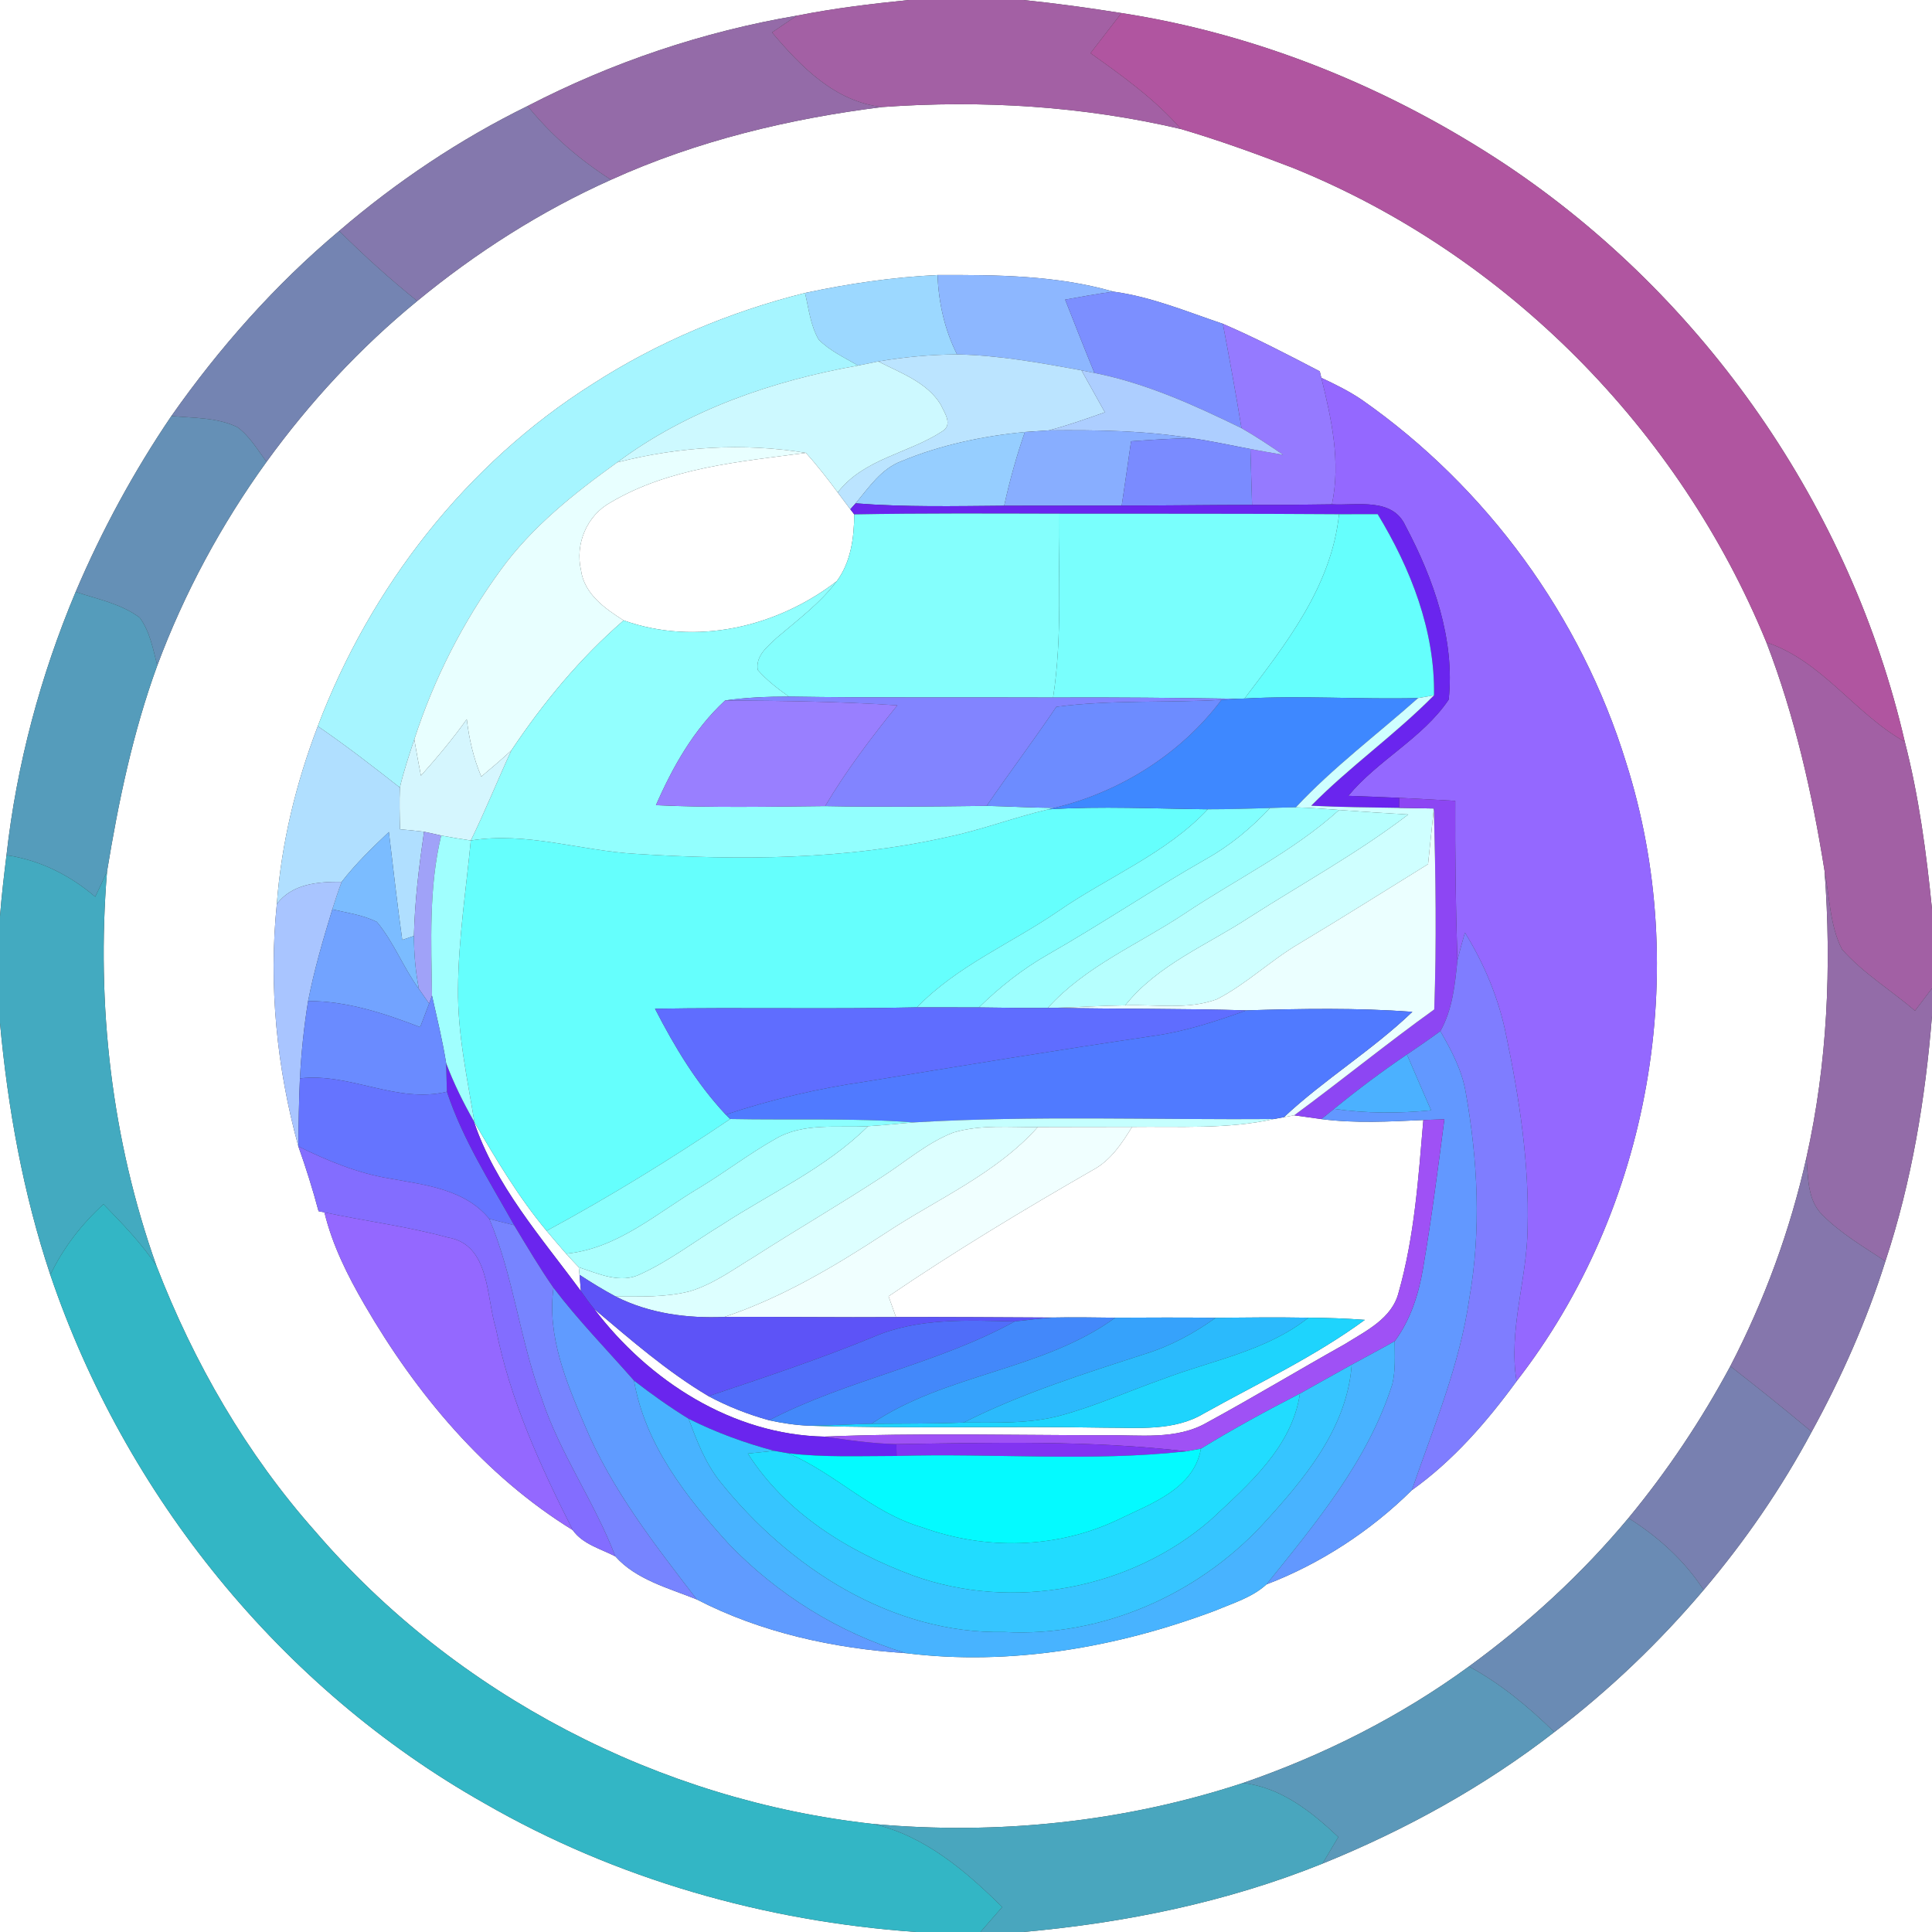 <?xml version="1.0" encoding="UTF-8" ?>
<!DOCTYPE svg PUBLIC "-//W3C//DTD SVG 1.1//EN" "http://www.w3.org/Graphics/SVG/1.1/DTD/svg11.dtd">
<svg width="250pt" height="250pt" viewBox="0 0 250 250" version="1.1" xmlns="http://www.w3.org/2000/svg">
<rect x="0" y="0" width="250" height="250" fill="#333333" stroke="none"/>
<g id="#ffffffff">
<path fill="#ffffff" opacity="1.00" d=" M 0.00 0.00 L 117.62 0.00 C 112.77 0.49 107.93 1.07 103.15 2.02 C 91.01 4.08 79.20 8.06 68.27 13.72 C 59.49 18.03 51.31 23.51 43.89 29.88 C 35.61 36.83 28.39 44.99 22.18 53.83 C 17.32 60.99 13.18 68.63 9.79 76.59 C 5.23 87.45 2.15 98.94 0.84 110.66 C 0.52 113.29 0.20 115.93 0.00 118.58 L 0.00 0.00 Z" />
<path fill="#ffffff" opacity="1.00" d=" M 132.40 0.00 L 250.00 0.00 L 250.00 117.63 C 249.27 110.35 248.31 103.08 246.48 95.98 C 239.50 65.73 220.60 38.48 194.78 21.26 C 179.84 11.37 162.86 4.43 145.12 1.69 C 140.89 1.02 136.65 0.43 132.40 0.00 Z" />
<path fill="#ffffff" opacity="1.00" d=" M 79.06 23.26 C 90.15 18.23 102.11 15.35 114.16 13.85 C 127.10 12.92 140.17 13.73 152.82 16.70 C 157.72 18.14 162.53 19.89 167.29 21.72 C 194.87 32.87 217.32 55.63 228.57 83.12 C 232.24 92.65 234.50 102.65 236.10 112.71 C 237.02 125.11 236.47 137.64 233.75 149.80 C 231.66 159.17 228.32 168.27 223.90 176.79 C 220.16 183.75 215.75 190.35 210.72 196.44 C 204.69 203.68 197.69 210.10 190.08 215.64 C 181.18 222.14 171.24 227.14 160.84 230.72 C 145.48 235.77 129.10 237.49 113.01 236.02 C 85.33 232.98 58.98 219.33 40.81 198.18 C 31.88 188.12 25.08 176.33 20.25 163.81 C 14.44 147.49 12.44 130.00 13.85 112.76 C 15.33 103.73 17.20 94.74 20.35 86.12 C 23.84 76.75 28.63 67.87 34.49 59.76 C 40.08 52.04 46.61 44.99 53.99 38.95 C 61.62 32.67 70.03 27.30 79.06 23.26 M 104.17 37.91 C 94.46 40.34 85.10 44.26 76.68 49.69 C 60.34 60.00 47.93 75.96 41.12 93.97 C 38.30 101.35 36.41 109.09 35.82 116.98 C 34.75 127.48 35.80 138.19 38.61 148.35 C 39.59 151.11 40.47 153.90 41.22 156.73 L 41.98 156.88 C 43.01 161.13 44.98 165.06 47.17 168.83 C 53.83 180.32 62.71 190.97 74.11 197.99 C 75.39 199.82 77.73 200.41 79.63 201.40 C 82.30 204.41 86.53 205.50 90.17 206.97 C 98.47 211.26 107.93 213.32 117.23 213.92 C 130.75 215.60 144.64 213.17 157.34 208.38 C 159.58 207.43 162.05 206.70 163.88 205.02 C 170.87 202.35 177.40 198.07 182.69 192.83 C 188.03 189.02 192.39 184.00 196.24 178.73 C 213.58 156.44 218.97 125.51 210.40 98.62 C 204.60 79.79 192.37 63.03 176.23 51.74 C 174.58 50.62 172.78 49.73 170.98 48.89 L 170.78 48.05 C 166.65 45.90 162.52 43.74 158.24 41.90 C 153.58 40.33 148.98 38.40 144.09 37.74 C 136.70 35.61 128.94 35.56 121.32 35.59 C 115.54 35.86 109.82 36.70 104.17 37.91 Z" />
<path fill="#ffffff" opacity="1.00" d=" M 79.00 65.02 C 86.61 60.51 95.69 59.75 104.28 58.60 C 105.75 60.22 107.09 61.96 108.40 63.72 C 108.81 64.27 109.63 65.35 110.03 65.90 L 110.54 66.56 C 110.52 69.56 110.11 72.74 108.27 75.21 C 100.52 81.17 90.08 83.62 80.70 80.28 C 78.28 78.75 75.59 76.85 75.18 73.77 C 74.40 70.39 75.93 66.71 79.00 65.02 Z" />
<path fill="#ffffff" opacity="1.00" d=" M 243.97 163.20 C 247.37 152.92 249.14 142.19 250.00 131.43 L 250.00 250.00 L 132.38 250.00 C 145.62 248.82 158.77 246.13 171.13 241.15 C 181.81 236.82 192.01 231.21 201.13 224.13 C 208.22 218.73 214.69 212.54 220.45 205.74 C 225.80 199.43 230.52 192.57 234.43 185.27 C 238.29 178.23 241.56 170.86 243.97 163.20 Z" />
<path fill="#ffffff" opacity="1.00" d=" M 0.00 132.38 C 1.02 143.43 2.99 154.42 6.51 164.96 C 16.19 193.53 36.34 218.48 62.66 233.33 C 79.68 243.15 99.02 248.64 118.58 250.00 L 0.00 250.00 L 0.00 132.38 Z" />
<path fill="#ffffff" opacity="1.00" d=" M 166.14 144.56 C 166.47 144.50 167.14 144.38 167.47 144.32 C 168.64 144.48 169.81 144.65 170.98 144.81 C 175.36 145.38 179.78 145.13 184.18 144.93 C 183.54 152.41 183.04 159.99 180.98 167.24 C 180.13 170.64 176.71 172.24 173.99 173.95 C 168.04 177.28 162.19 180.81 156.20 184.07 C 152.19 186.39 147.41 185.64 142.99 185.72 C 130.89 185.72 118.78 185.39 106.68 185.90 C 94.75 185.66 83.95 178.68 76.89 169.38 C 81.62 173.37 86.33 177.49 91.68 180.66 C 94.16 181.99 96.80 183.03 99.52 183.78 C 101.25 184.16 103.00 184.42 104.77 184.49 C 117.51 184.89 130.25 184.51 142.99 184.74 C 147.29 184.73 151.92 185.22 155.78 182.90 C 162.79 178.99 170.12 175.55 176.61 170.79 C 174.18 170.61 171.75 170.52 169.31 170.51 C 165.31 170.44 161.31 170.48 157.31 170.52 C 152.97 170.47 148.64 170.49 144.31 170.51 C 141.60 170.48 138.90 170.43 136.20 170.49 C 129.44 170.46 122.69 170.40 115.94 170.43 C 115.70 169.76 115.22 168.41 114.98 167.74 C 123.54 161.91 132.42 156.57 141.39 151.41 C 143.70 150.19 145.16 147.98 146.49 145.82 C 152.62 145.74 158.82 146.15 164.85 144.80 C 165.18 144.74 165.82 144.62 166.14 144.56 Z" />
<path fill="#ffffff" opacity="1.00" d=" M 61.29 145.03 L 61.39 145.21 C 64.22 150.07 67.12 154.94 70.73 159.27 C 71.56 160.27 72.41 161.25 73.26 162.23 C 73.79 162.82 74.33 163.40 74.89 163.98 L 74.99 164.96 C 75.03 165.49 75.13 166.54 75.17 167.07 C 70.04 160.10 64.05 153.36 61.29 145.03 Z" />
</g>
<g id="#a360a4ff">
<path fill="#a360a4" opacity="1.00" d=" M 117.62 0.00 L 132.40 0.00 C 136.65 0.43 140.89 1.02 145.12 1.69 C 143.78 3.42 142.44 5.15 141.11 6.88 C 145.26 9.84 149.45 12.83 152.82 16.70 C 140.17 13.73 127.10 12.92 114.16 13.85 C 108.04 13.16 103.66 8.65 99.90 4.20 C 100.98 3.46 102.05 2.72 103.15 2.02 C 107.93 1.07 112.77 0.49 117.62 0.00 Z" />
</g>
<g id="#946ba8ff">
<path fill="#946ba8" opacity="1.00" d=" M 68.27 13.72 C 79.20 8.06 91.01 4.08 103.15 2.02 C 102.05 2.72 100.98 3.46 99.90 4.20 C 103.66 8.65 108.04 13.16 114.16 13.85 C 102.11 15.35 90.15 18.23 79.06 23.26 C 74.99 20.66 71.31 17.48 68.27 13.72 Z" />
</g>
<g id="#b055a0ff">
<path fill="#b055a0" opacity="1.00" d=" M 145.12 1.69 C 162.86 4.43 179.84 11.37 194.78 21.26 C 220.60 38.48 239.50 65.73 246.48 95.98 C 240.00 92.35 235.81 85.54 228.57 83.12 C 217.32 55.63 194.87 32.87 167.29 21.72 C 162.53 19.89 157.72 18.14 152.82 16.70 C 149.45 12.83 145.26 9.84 141.11 6.88 C 142.44 5.15 143.78 3.42 145.12 1.69 Z" />
</g>
<g id="#8478adff">
<path fill="#8478ad" opacity="1.00" d=" M 43.89 29.88 C 51.31 23.51 59.49 18.03 68.27 13.72 C 71.31 17.48 74.99 20.66 79.06 23.26 C 70.03 27.30 61.62 32.67 53.99 38.95 C 50.46 36.11 47.10 33.08 43.89 29.88 Z" />
</g>
<g id="#7484b2ff">
<path fill="#7484b2" opacity="1.00" d=" M 22.18 53.83 C 28.39 44.99 35.61 36.83 43.89 29.88 C 47.10 33.08 50.46 36.11 53.99 38.95 C 46.61 44.99 40.08 52.04 34.49 59.76 C 33.32 58.20 32.31 56.43 30.71 55.27 C 28.07 53.99 25.04 54.11 22.18 53.83 Z" />
</g>
<g id="#9cd8ffff">
<path fill="#9cd8ff" opacity="1.00" d=" M 104.17 37.91 C 109.82 36.70 115.54 35.86 121.32 35.59 C 121.45 39.15 122.23 42.66 123.84 45.86 C 120.42 45.88 117.01 46.20 113.64 46.77 C 112.99 46.90 111.69 47.17 111.04 47.30 C 109.28 46.28 107.39 45.40 105.94 43.95 C 104.87 42.11 104.65 39.94 104.17 37.91 Z" />
</g>
<g id="#8db7ffff">
<path fill="#8db7ff" opacity="1.00" d=" M 121.32 35.59 C 128.94 35.56 136.70 35.61 144.09 37.74 C 141.99 38.01 139.91 38.40 137.83 38.77 C 139.08 41.94 140.32 45.11 141.62 48.26 C 141.20 48.18 140.36 48.01 139.94 47.92 C 134.62 46.95 129.26 45.97 123.84 45.86 C 122.23 42.66 121.45 39.15 121.32 35.59 Z" />
</g>
<g id="#a6f5ffff">
<path fill="#a6f5ff" opacity="1.00" d=" M 76.68 49.69 C 85.10 44.26 94.46 40.34 104.17 37.91 C 104.65 39.94 104.87 42.11 105.94 43.95 C 107.39 45.40 109.28 46.28 111.04 47.30 C 99.94 49.27 88.98 53.04 79.87 59.83 C 74.30 63.83 68.82 68.18 64.77 73.78 C 59.92 80.43 56.14 87.86 53.61 95.68 C 52.92 97.74 52.24 99.80 51.74 101.91 C 48.27 99.18 44.77 96.47 41.12 93.97 C 47.93 75.96 60.34 60.00 76.68 49.69 Z" />
</g>
<g id="#7c8fffff">
<path fill="#7c8fff" opacity="1.00" d=" M 137.83 38.77 C 139.91 38.40 141.99 38.01 144.09 37.74 C 148.98 38.40 153.58 40.33 158.24 41.90 C 159.09 46.39 159.92 50.89 160.65 55.40 C 154.56 52.43 148.31 49.59 141.62 48.26 C 140.32 45.11 139.08 41.94 137.83 38.77 Z" />
</g>
<g id="#957affff">
<path fill="#957aff" opacity="1.00" d=" M 158.24 41.90 C 162.52 43.74 166.65 45.90 170.78 48.05 L 170.98 48.89 C 172.30 54.23 173.51 59.76 172.35 65.26 C 168.90 65.32 165.46 65.34 162.02 65.33 C 161.94 62.92 161.87 60.51 161.80 58.10 C 163.21 58.37 164.63 58.61 166.04 58.85 C 164.28 57.65 162.51 56.46 160.65 55.40 C 159.92 50.89 159.09 46.39 158.24 41.90 Z" />
</g>
<g id="#bbe4ffff">
<path fill="#bbe4ff" opacity="1.00" d=" M 113.64 46.77 C 117.01 46.20 120.42 45.88 123.84 45.86 C 129.26 45.97 134.62 46.95 139.94 47.92 C 140.95 49.73 141.96 51.54 142.97 53.35 C 140.58 54.19 138.18 55.05 135.72 55.69 C 134.95 55.74 133.40 55.85 132.62 55.90 C 127.17 56.43 121.73 57.57 116.66 59.67 C 114.03 60.66 112.44 63.06 110.72 65.13 C 110.55 65.32 110.21 65.71 110.03 65.90 C 109.63 65.35 108.81 64.27 108.40 63.72 C 111.78 59.34 117.52 58.69 121.88 55.84 C 123.37 54.98 122.22 53.43 121.71 52.32 C 119.92 49.44 116.52 48.25 113.64 46.77 Z" />
</g>
<g id="#cdf9ffff">
<path fill="#cdf9ff" opacity="1.00" d=" M 111.04 47.30 C 111.69 47.17 112.99 46.90 113.64 46.77 C 116.52 48.25 119.92 49.44 121.71 52.32 C 122.22 53.43 123.37 54.98 121.88 55.84 C 117.52 58.69 111.78 59.34 108.40 63.72 C 107.09 61.96 105.75 60.22 104.28 58.60 C 96.18 57.27 87.80 57.80 79.87 59.83 C 88.98 53.04 99.94 49.27 111.04 47.30 Z" />
</g>
<g id="#adceffff">
<path fill="#adceff" opacity="1.00" d=" M 139.94 47.92 C 140.36 48.01 141.20 48.18 141.62 48.26 C 148.31 49.59 154.56 52.43 160.65 55.40 C 162.51 56.46 164.28 57.65 166.04 58.85 C 164.63 58.61 163.21 58.37 161.80 58.10 C 159.28 57.63 156.78 57.07 154.24 56.71 C 148.13 55.70 141.91 55.63 135.72 55.69 C 138.18 55.05 140.58 54.19 142.97 53.35 C 141.96 51.54 140.95 49.73 139.94 47.92 Z" />
</g>
<g id="#9468ffff">
<path fill="#9468ff" opacity="1.00" d=" M 170.98 48.89 C 172.78 49.73 174.58 50.62 176.23 51.74 C 192.37 63.03 204.60 79.79 210.40 98.62 C 218.97 125.51 213.58 156.44 196.24 178.73 C 195.16 172.07 197.60 165.56 197.67 158.93 C 197.89 150.54 196.62 142.17 194.90 133.98 C 193.96 129.26 192.09 124.77 189.56 120.68 C 189.21 121.86 188.89 123.05 188.59 124.25 C 188.36 117.38 188.28 110.51 188.31 103.63 C 185.90 103.50 183.49 103.35 181.08 103.24 C 178.88 103.14 176.67 103.07 174.47 102.98 C 178.32 98.33 184.09 95.53 187.46 90.53 C 188.29 82.74 185.49 74.86 181.87 68.05 C 180.19 64.33 175.61 65.44 172.35 65.26 C 173.51 59.76 172.30 54.23 170.98 48.89 Z" />
<path fill="#9468ff" opacity="1.00" d=" M 41.98 156.88 C 47.29 158.02 52.71 158.69 57.96 160.13 C 63.42 161.06 62.89 167.79 64.17 171.92 C 65.98 181.10 69.91 189.68 74.11 197.99 C 62.71 190.97 53.83 180.32 47.17 168.83 C 44.98 165.06 43.01 161.13 41.98 156.88 Z" />
</g>
<g id="#6590b6ff">
<path fill="#6590b6" opacity="1.00" d=" M 22.18 53.83 C 25.04 54.11 28.07 53.99 30.71 55.27 C 32.31 56.43 33.32 58.20 34.49 59.76 C 28.63 67.87 23.84 76.75 20.35 86.12 C 19.81 84.00 19.40 81.72 18.08 79.92 C 15.66 78.11 12.60 77.53 9.79 76.59 C 13.18 68.63 17.32 60.99 22.18 53.83 Z" />
</g>
<g id="#96ceffff">
<path fill="#96ceff" opacity="1.00" d=" M 116.66 59.67 C 121.73 57.57 127.17 56.43 132.62 55.90 C 131.53 59.02 130.65 62.21 129.94 65.44 C 123.54 65.49 117.12 65.64 110.72 65.13 C 112.44 63.06 114.03 60.66 116.66 59.67 Z" />
</g>
<g id="#88aeffff">
<path fill="#88aeff" opacity="1.00" d=" M 132.62 55.90 C 133.40 55.85 134.95 55.74 135.72 55.69 C 141.91 55.63 148.13 55.70 154.24 56.71 C 151.61 56.73 148.98 56.92 146.36 57.10 C 145.97 59.87 145.56 62.65 145.15 65.42 C 140.08 65.42 135.01 65.44 129.94 65.44 C 130.65 62.21 131.53 59.02 132.62 55.90 Z" />
</g>
<g id="#7a8bffff">
<path fill="#7a8bff" opacity="1.00" d=" M 146.36 57.10 C 148.98 56.92 151.61 56.73 154.24 56.71 C 156.78 57.07 159.28 57.63 161.80 58.10 C 161.87 60.51 161.94 62.92 162.02 65.33 C 156.39 65.34 150.77 65.42 145.15 65.42 C 145.56 62.65 145.97 59.87 146.36 57.10 Z" />
</g>
<g id="#e8ffffff">
<path fill="#e8ffff" opacity="1.00" d=" M 79.87 59.83 C 87.80 57.80 96.18 57.27 104.28 58.60 C 95.69 59.75 86.61 60.51 79.00 65.02 C 75.93 66.71 74.40 70.39 75.18 73.77 C 75.59 76.85 78.28 78.75 80.70 80.28 C 75.07 85.15 70.30 90.92 66.17 97.10 C 64.91 98.28 63.59 99.38 62.28 100.49 C 61.27 98.13 60.70 95.61 60.40 93.07 C 58.58 95.62 56.56 98.03 54.47 100.37 C 54.16 98.81 53.88 97.25 53.61 95.68 C 56.14 87.86 59.92 80.43 64.77 73.78 C 68.82 68.18 74.30 63.83 79.87 59.83 Z" />
</g>
<g id="#6a25eeff">
<path fill="#6a25ee" opacity="1.00" d=" M 110.03 65.90 C 110.21 65.71 110.55 65.32 110.72 65.13 C 117.12 65.64 123.54 65.49 129.94 65.44 C 135.01 65.44 140.08 65.42 145.15 65.42 C 150.77 65.42 156.39 65.34 162.02 65.33 C 165.46 65.34 168.90 65.32 172.35 65.26 C 175.61 65.44 180.19 64.33 181.87 68.05 C 185.49 74.86 188.29 82.74 187.46 90.53 C 184.09 95.53 178.32 98.33 174.47 102.98 C 176.67 103.07 178.88 103.14 181.08 103.24 L 181.05 104.54 C 177.26 104.48 173.46 104.45 169.67 104.26 C 174.67 99.18 180.55 95.06 185.56 89.97 C 185.70 81.60 182.55 73.59 178.27 66.53 C 176.60 66.54 174.94 66.54 173.27 66.54 C 161.18 66.45 149.09 66.49 137.00 66.47 C 128.18 66.45 119.36 66.40 110.54 66.56 L 110.03 65.90 Z" />
<path fill="#6a25ee" opacity="1.00" d=" M 57.83 141.27 C 57.79 140.04 57.76 138.80 57.73 137.57 C 58.70 140.15 59.93 142.63 61.29 145.03 C 64.05 153.36 70.04 160.10 75.17 167.07 C 75.72 167.85 76.28 168.64 76.89 169.38 C 83.95 178.68 94.75 185.66 106.68 185.90 C 109.77 186.35 112.86 186.80 115.99 186.87 L 116.02 188.40 C 111.33 188.40 106.63 188.61 101.97 188.05 C 101.53 187.97 100.64 187.82 100.20 187.74 C 96.38 186.73 92.65 185.36 89.11 183.59 C 86.66 182.08 84.31 180.41 82.04 178.65 C 78.55 174.66 74.83 170.87 71.62 166.64 C 69.80 164.02 68.18 161.27 66.53 158.54 C 63.39 152.92 59.86 147.42 57.83 141.27 Z" />
</g>
<g id="#84fffdff">
<path fill="#84fffd" opacity="1.00" d=" M 110.54 66.56 C 119.36 66.40 128.18 66.45 137.00 66.47 C 136.95 74.41 137.48 82.38 136.27 90.26 C 124.87 90.21 113.47 90.32 102.08 90.14 C 100.64 89.11 99.21 88.03 98.05 86.69 C 97.74 84.86 99.34 83.64 100.51 82.53 C 103.21 80.22 106.11 78.08 108.27 75.21 C 110.11 72.74 110.52 69.56 110.54 66.56 Z" />
</g>
<g id="#79fffdff">
<path fill="#79fffd" opacity="1.00" d=" M 137.00 66.47 C 149.09 66.49 161.18 66.45 173.27 66.54 C 172.31 75.81 166.47 83.24 161.04 90.39 L 160.18 90.42 C 152.21 90.30 144.24 90.22 136.27 90.26 C 137.48 82.38 136.95 74.41 137.00 66.47 Z" />
</g>
<g id="#65fffdff">
<path fill="#65fffd" opacity="1.00" d=" M 173.27 66.54 C 174.94 66.54 176.60 66.54 178.27 66.53 C 182.55 73.59 185.70 81.60 185.56 89.97 C 185.04 90.06 184.02 90.24 183.50 90.33 C 176.02 90.52 168.53 89.98 161.04 90.39 C 166.47 83.24 172.31 75.81 173.27 66.54 Z" />
<path fill="#65fffd" opacity="1.00" d=" M 122.55 108.32 C 126.99 107.40 131.24 105.77 135.65 104.73 C 142.53 104.29 149.42 104.65 156.30 104.72 C 150.86 110.49 143.36 113.46 136.93 117.91 C 130.86 122.08 123.85 124.97 118.66 130.35 C 107.36 130.61 96.06 130.33 84.76 130.53 C 87.27 135.42 90.13 140.19 93.91 144.23 L 94.49 144.80 C 86.80 149.99 78.89 154.86 70.73 159.27 C 67.12 154.94 64.22 150.07 61.39 145.21 C 60.46 139.49 59.20 133.77 59.27 127.95 C 59.31 121.52 60.31 115.15 60.92 108.76 C 68.12 107.59 75.14 110.09 82.29 110.49 C 95.72 111.34 109.36 111.28 122.55 108.32 Z" />
</g>
<g id="#92fffeff">
<path fill="#92fffe" opacity="1.00" d=" M 80.70 80.28 C 90.08 83.62 100.52 81.17 108.27 75.21 C 106.11 78.08 103.21 80.22 100.51 82.53 C 99.34 83.64 97.74 84.86 98.05 86.69 C 99.21 88.03 100.64 89.11 102.08 90.14 C 99.32 90.14 96.56 90.25 93.83 90.64 C 89.79 94.37 87.06 99.20 84.88 104.19 C 92.17 104.54 99.48 104.38 106.77 104.31 C 113.74 104.45 120.70 104.36 127.67 104.28 C 130.60 104.34 133.53 104.53 136.47 104.53 L 135.65 104.73 C 131.24 105.77 126.99 107.40 122.55 108.32 C 109.36 111.28 95.72 111.34 82.29 110.49 C 75.14 110.09 68.12 107.59 60.92 108.76 C 62.80 104.93 64.38 100.97 66.17 97.10 C 70.30 90.92 75.07 85.15 80.70 80.28 Z" />
</g>
<g id="#559cbbff">
<path fill="#559cbb" opacity="1.00" d=" M 0.84 110.66 C 2.15 98.94 5.23 87.45 9.79 76.59 C 12.60 77.53 15.66 78.11 18.08 79.92 C 19.40 81.72 19.81 84.00 20.35 86.12 C 17.20 94.74 15.33 103.73 13.85 112.76 C 13.37 113.86 12.84 114.95 12.32 116.04 C 9.04 113.24 5.13 111.28 0.84 110.66 Z" />
</g>
<g id="#a260a4ff">
<path fill="#a260a4" opacity="1.00" d=" M 228.57 83.12 C 235.81 85.54 240.00 92.35 246.48 95.98 C 248.31 103.08 249.27 110.35 250.00 117.63 L 250.00 127.89 C 249.26 128.86 248.53 129.82 247.80 130.79 C 244.68 128.12 241.09 125.94 238.35 122.84 C 236.76 119.73 236.77 116.08 236.10 112.71 C 234.50 102.65 232.24 92.65 228.57 83.12 Z" />
</g>
<g id="#8284ffff">
<path fill="#8284ff" opacity="1.00" d=" M 93.83 90.64 C 96.56 90.25 99.32 90.14 102.08 90.14 C 113.47 90.32 124.87 90.21 136.27 90.26 C 144.24 90.22 152.21 90.30 160.18 90.42 C 159.65 90.46 158.59 90.53 158.06 90.56 C 150.94 90.97 143.78 90.53 136.69 91.46 C 133.76 95.80 130.62 99.97 127.67 104.28 C 120.70 104.36 113.74 104.45 106.77 104.31 C 109.51 99.70 112.75 95.43 116.11 91.27 C 108.70 90.77 101.26 90.69 93.83 90.64 Z" />
</g>
<g id="#3e88ffff">
<path fill="#3e88ff" opacity="1.00" d=" M 160.18 90.42 L 161.04 90.39 C 168.53 89.98 176.02 90.52 183.50 90.33 C 178.22 95.03 172.52 99.29 167.68 104.47 C 166.57 104.47 165.45 104.52 164.34 104.56 C 161.66 104.64 158.98 104.72 156.30 104.72 C 149.42 104.65 142.53 104.29 135.65 104.73 L 136.47 104.53 C 144.92 102.50 152.83 97.55 158.06 90.56 C 158.59 90.53 159.65 90.46 160.18 90.42 Z" />
</g>
<g id="#cfffffff">
<path fill="#cfffff" opacity="1.00" d=" M 183.50 90.33 C 184.02 90.24 185.04 90.06 185.56 89.97 C 180.55 95.06 174.67 99.18 169.67 104.26 C 173.46 104.45 177.26 104.48 181.05 104.54 C 182.55 104.56 184.04 104.59 185.54 104.62 C 185.29 107.02 185.04 109.42 184.79 111.82 C 179.24 115.25 173.73 118.74 168.13 122.09 C 164.43 124.26 161.31 127.32 157.49 129.29 C 153.71 130.71 149.55 129.94 145.60 130.09 C 149.80 124.82 156.20 122.30 161.69 118.69 C 168.55 114.30 175.73 110.36 182.22 105.40 C 179.24 105.23 176.26 105.03 173.28 104.81 C 171.41 104.67 169.55 104.52 167.68 104.47 C 172.52 99.29 178.22 95.03 183.50 90.33 Z" />
</g>
<g id="#997fffff">
<path fill="#997fff" opacity="1.00" d=" M 84.88 104.19 C 87.06 99.20 89.79 94.37 93.83 90.64 C 101.26 90.69 108.70 90.77 116.11 91.27 C 112.75 95.43 109.51 99.70 106.77 104.31 C 99.48 104.38 92.17 104.54 84.88 104.19 Z" />
</g>
<g id="#6d8cffff">
<path fill="#6d8cff" opacity="1.00" d=" M 136.69 91.46 C 143.78 90.53 150.94 90.97 158.06 90.56 C 152.83 97.55 144.92 102.50 136.47 104.53 C 133.53 104.53 130.60 104.34 127.67 104.28 C 130.62 99.97 133.76 95.80 136.69 91.46 Z" />
</g>
<g id="#d5f6feff">
<path fill="#d5f6fe" opacity="1.00" d=" M 54.47 100.37 C 56.56 98.03 58.58 95.62 60.40 93.07 C 60.70 95.61 61.27 98.13 62.28 100.49 C 63.59 99.38 64.91 98.28 66.17 97.10 C 64.38 100.97 62.80 104.93 60.92 108.76 C 59.64 108.57 58.36 108.36 57.09 108.12 C 56.35 107.94 55.61 107.78 54.87 107.63 C 53.83 107.50 52.80 107.40 51.76 107.31 C 51.71 105.51 51.67 103.71 51.74 101.91 C 52.24 99.80 52.92 97.74 53.61 95.68 C 53.88 97.25 54.16 98.81 54.47 100.37 Z" />
</g>
<g id="#b0dfffff">
<path fill="#b0dfff" opacity="1.00" d=" M 41.12 93.97 C 44.77 96.47 48.27 99.18 51.74 101.91 C 51.67 103.71 51.71 105.51 51.76 107.31 C 52.80 107.40 53.83 107.50 54.87 107.63 C 54.22 112.10 53.67 116.59 53.56 121.11 C 53.18 121.23 52.43 121.49 52.05 121.62 C 51.40 116.97 50.88 112.31 50.32 107.66 C 48.16 109.69 46.03 111.76 44.21 114.11 C 41.17 114.09 37.82 114.33 35.82 116.98 C 36.41 109.09 38.30 101.35 41.12 93.97 Z" />
</g>
<g id="#8d46f3ff">
<path fill="#8d46f3" opacity="1.00" d=" M 181.08 103.24 C 183.49 103.35 185.90 103.50 188.31 103.63 C 188.28 110.51 188.36 117.38 188.59 124.25 C 188.28 127.38 187.96 130.63 186.38 133.43 C 184.96 134.47 183.51 135.46 182.06 136.45 C 178.81 138.65 175.67 141.01 172.63 143.49 C 172.08 143.93 171.53 144.37 170.98 144.81 C 169.81 144.65 168.64 144.48 167.47 144.32 C 173.57 139.83 179.44 135.04 185.59 130.62 C 185.90 121.95 185.77 113.28 185.54 104.62 C 184.04 104.59 182.55 104.56 181.05 104.54 L 181.08 103.24 Z" />
</g>
<g id="#9dfffeff">
<path fill="#9dfffe" opacity="1.00" d=" M 164.34 104.56 C 165.45 104.52 166.57 104.47 167.68 104.47 C 169.55 104.52 171.41 104.67 173.28 104.81 C 167.27 110.24 159.92 113.78 153.23 118.26 C 147.28 122.21 140.46 125.02 135.59 130.42 C 132.62 130.45 129.64 130.40 126.67 130.36 C 129.35 127.74 132.30 125.40 135.56 123.54 C 142.51 119.57 149.15 115.10 156.10 111.14 C 159.19 109.41 161.92 107.13 164.34 104.56 Z" />
</g>
<g id="#82fffeff">
<path fill="#82fffe" opacity="1.00" d=" M 156.30 104.72 C 158.98 104.72 161.66 104.64 164.34 104.56 C 161.92 107.13 159.19 109.41 156.10 111.14 C 149.15 115.10 142.51 119.57 135.56 123.54 C 132.30 125.40 129.35 127.74 126.67 130.36 C 124.00 130.35 121.33 130.35 118.66 130.35 C 123.85 124.97 130.86 122.08 136.93 117.91 C 143.36 113.46 150.86 110.49 156.30 104.72 Z" />
</g>
<g id="#b6fffeff">
<path fill="#b6fffe" opacity="1.00" d=" M 173.28 104.81 C 176.26 105.03 179.24 105.23 182.22 105.40 C 175.73 110.36 168.55 114.30 161.69 118.69 C 156.20 122.30 149.80 124.82 145.60 130.09 C 142.59 130.13 139.58 130.33 136.57 130.41 L 135.59 130.42 C 140.46 125.02 147.28 122.21 153.23 118.26 C 159.92 113.78 167.27 110.24 173.28 104.81 Z" />
</g>
<g id="#ebffffff">
<path fill="#ebffff" opacity="1.00" d=" M 185.54 104.62 C 185.77 113.28 185.90 121.95 185.59 130.62 C 179.44 135.04 173.57 139.83 167.47 144.32 C 167.14 144.38 166.47 144.50 166.14 144.56 C 171.39 139.65 177.58 135.90 182.76 130.93 C 175.62 130.40 168.45 130.52 161.29 130.74 C 153.05 130.49 144.81 130.58 136.57 130.41 C 139.58 130.33 142.59 130.13 145.60 130.09 C 149.55 129.94 153.71 130.71 157.49 129.29 C 161.31 127.32 164.43 124.26 168.13 122.09 C 173.73 118.74 179.24 115.25 184.79 111.82 C 185.04 109.42 185.29 107.02 185.54 104.62 Z" />
</g>
<g id="#a0a2f8ff">
<path fill="#a0a2f8" opacity="1.00" d=" M 54.87 107.63 C 55.61 107.78 56.35 107.94 57.09 108.12 C 55.46 114.92 55.81 121.91 55.90 128.83 L 55.53 129.86 C 55.20 129.39 54.54 128.44 54.21 127.97 C 53.76 125.71 53.57 123.41 53.56 121.11 C 53.67 116.59 54.22 112.10 54.87 107.63 Z" />
</g>
<g id="#7bbcffff">
<path fill="#7bbcff" opacity="1.00" d=" M 44.21 114.11 C 46.03 111.76 48.16 109.69 50.32 107.66 C 50.88 112.31 51.40 116.97 52.05 121.62 C 52.43 121.49 53.18 121.23 53.56 121.11 C 53.57 123.41 53.76 125.71 54.21 127.97 C 52.19 125.21 50.97 121.93 48.77 119.30 C 46.97 118.39 44.94 118.13 43.00 117.67 C 43.38 116.47 43.77 115.28 44.21 114.11 Z" />
</g>
<g id="#a0fffeff">
<path fill="#a0fffe" opacity="1.00" d=" M 57.09 108.12 C 58.36 108.36 59.64 108.57 60.92 108.76 C 60.31 115.15 59.31 121.52 59.27 127.95 C 59.20 133.77 60.46 139.49 61.39 145.21 L 61.29 145.03 C 59.93 142.63 58.70 140.15 57.73 137.57 C 57.26 134.63 56.55 131.74 55.90 128.83 C 55.81 121.91 55.46 114.92 57.09 108.12 Z" />
</g>
<g id="#43aac0ff">
<path fill="#43aac0" opacity="1.00" d=" M 0.84 110.66 C 5.13 111.28 9.04 113.24 12.32 116.04 C 12.84 114.95 13.37 113.86 13.85 112.76 C 12.44 130.00 14.44 147.49 20.25 163.81 C 18.31 160.86 15.83 158.34 13.39 155.82 C 10.55 158.42 8.18 161.48 6.51 164.96 C 2.99 154.42 1.02 143.43 0.00 132.38 L 0.00 118.58 C 0.20 115.93 0.52 113.29 0.84 110.66 Z" />
</g>
<g id="#936ca8ff">
<path fill="#936ca8" opacity="1.00" d=" M 236.10 112.71 C 236.77 116.08 236.76 119.73 238.35 122.84 C 241.09 125.94 244.68 128.12 247.80 130.79 C 248.53 129.82 249.26 128.86 250.00 127.89 L 250.00 131.43 C 249.14 142.19 247.37 152.92 243.97 163.20 C 241.16 161.34 238.20 159.62 235.82 157.21 C 233.85 155.30 233.99 152.33 233.75 149.80 C 236.47 137.64 237.02 125.11 236.10 112.71 Z" />
</g>
<g id="#a9c5ffff">
<path fill="#a9c5ff" opacity="1.00" d=" M 35.82 116.98 C 37.82 114.33 41.17 114.09 44.21 114.11 C 43.77 115.28 43.38 116.47 43.00 117.67 C 41.81 121.58 40.65 125.51 39.87 129.53 C 39.33 132.85 38.99 136.19 38.81 139.54 C 38.68 142.48 38.63 145.41 38.61 148.35 C 35.80 138.19 34.75 127.48 35.82 116.98 Z" />
</g>
<g id="#72a3ffff">
<path fill="#72a3ff" opacity="1.00" d=" M 43.00 117.67 C 44.94 118.13 46.97 118.39 48.77 119.30 C 50.97 121.93 52.19 125.21 54.21 127.97 C 54.54 128.44 55.20 129.39 55.53 129.86 C 55.14 130.88 54.76 131.90 54.37 132.91 C 49.72 131.12 44.91 129.53 39.87 129.53 C 40.65 125.51 41.81 121.58 43.00 117.67 Z" />
</g>
<g id="#7f7dffff">
<path fill="#7f7dff" opacity="1.00" d=" M 189.56 120.68 C 192.09 124.77 193.96 129.26 194.90 133.98 C 196.62 142.17 197.89 150.54 197.67 158.93 C 197.60 165.56 195.16 172.07 196.24 178.73 C 192.39 184.00 188.03 189.02 182.69 192.83 C 185.50 184.67 188.90 176.62 190.13 168.01 C 191.68 159.20 191.23 150.16 189.67 141.39 C 189.20 138.51 187.81 135.92 186.38 133.43 C 187.96 130.63 188.28 127.38 188.59 124.25 C 188.89 123.05 189.21 121.86 189.56 120.68 Z" />
</g>
<g id="#6a8bffff">
<path fill="#6a8bff" opacity="1.00" d=" M 39.87 129.53 C 44.91 129.53 49.72 131.12 54.37 132.91 C 54.76 131.90 55.14 130.88 55.53 129.86 L 55.90 128.83 C 56.55 131.74 57.26 134.63 57.73 137.57 C 57.76 138.80 57.79 140.04 57.83 141.27 C 51.34 142.84 45.31 138.78 38.81 139.54 C 38.99 136.19 39.33 132.85 39.87 129.53 Z" />
</g>
<g id="#5f6dffff">
<path fill="#5f6dff" opacity="1.00" d=" M 84.76 130.53 C 96.06 130.33 107.36 130.61 118.66 130.35 C 121.33 130.35 124.00 130.35 126.67 130.36 C 129.64 130.40 132.62 130.45 135.59 130.42 L 136.57 130.41 C 144.81 130.58 153.05 130.49 161.29 130.74 C 157.30 132.18 153.24 133.51 149.02 134.08 C 136.65 135.90 124.32 137.93 111.99 139.96 C 105.85 140.85 99.80 142.27 93.91 144.23 C 90.13 140.19 87.27 135.42 84.76 130.53 Z" />
</g>
<g id="#507affff">
<path fill="#507aff" opacity="1.00" d=" M 161.29 130.74 C 168.45 130.52 175.62 130.40 182.76 130.93 C 177.58 135.90 171.39 139.65 166.14 144.56 C 165.82 144.62 165.18 144.74 164.85 144.80 C 149.31 144.93 133.74 144.32 118.22 145.24 C 110.32 144.64 102.40 144.96 94.49 144.80 L 93.91 144.23 C 99.80 142.27 105.85 140.85 111.99 139.96 C 124.32 137.93 136.65 135.90 149.02 134.08 C 153.24 133.51 157.30 132.18 161.29 130.74 Z" />
</g>
<g id="#6298ffff">
<path fill="#6298ff" opacity="1.00" d=" M 182.06 136.45 C 183.51 135.46 184.96 134.47 186.38 133.43 C 187.81 135.92 189.20 138.51 189.67 141.39 C 191.23 150.16 191.68 159.20 190.13 168.01 C 188.90 176.62 185.50 184.67 182.69 192.83 C 177.40 198.07 170.87 202.35 163.88 205.02 C 170.28 197.07 177.01 189.02 180.16 179.13 C 180.60 177.30 180.47 175.41 180.47 173.55 C 182.51 170.80 183.58 167.47 184.14 164.12 C 185.24 157.72 186.06 151.27 186.90 144.84 C 186.22 144.86 184.86 144.90 184.18 144.93 C 179.78 145.13 175.36 145.38 170.98 144.81 C 171.53 144.37 172.08 143.93 172.63 143.49 C 176.79 144.08 181.00 144.09 185.18 143.67 C 184.13 141.26 183.09 138.86 182.06 136.45 Z" />
</g>
<g id="#4bb1ffff">
<path fill="#4bb1ff" opacity="1.00" d=" M 172.63 143.49 C 175.67 141.01 178.81 138.65 182.06 136.45 C 183.09 138.86 184.13 141.26 185.18 143.67 C 181.00 144.09 176.79 144.08 172.63 143.49 Z" />
</g>
<g id="#6574ffff">
<path fill="#6574ff" opacity="1.00" d=" M 38.81 139.54 C 45.31 138.78 51.34 142.84 57.83 141.27 C 59.86 147.42 63.39 152.92 66.53 158.54 C 65.46 158.27 64.39 158.00 63.32 157.73 C 60.16 153.86 54.99 153.33 50.42 152.50 C 46.27 151.82 42.37 150.19 38.61 148.35 C 38.63 145.41 38.68 142.48 38.81 139.54 Z" />
</g>
<g id="#8bfffeff">
<path fill="#8bfffe" opacity="1.00" d=" M 94.49 144.80 C 102.40 144.96 110.32 144.64 118.22 145.24 C 116.25 145.39 114.30 145.62 112.33 145.73 C 108.32 145.96 103.94 145.23 100.31 147.39 C 96.96 149.28 93.90 151.63 90.61 153.63 C 85.05 156.91 79.97 161.57 73.26 162.23 C 72.41 161.25 71.56 160.27 70.73 159.27 C 78.89 154.86 86.80 149.99 94.49 144.80 Z" />
</g>
<g id="#c5fffeff">
<path fill="#c5fffe" opacity="1.00" d=" M 118.22 145.24 C 133.74 144.32 149.31 144.93 164.85 144.80 C 158.82 146.15 152.62 145.74 146.49 145.82 C 142.42 145.81 138.35 145.84 134.29 145.84 C 130.65 145.89 126.90 145.49 123.36 146.55 C 119.99 147.86 117.23 150.29 114.22 152.23 C 108.75 155.81 103.10 159.09 97.60 162.62 C 94.91 164.25 92.32 166.17 89.27 167.09 C 86.14 167.90 82.88 167.76 79.67 167.77 C 78.07 166.91 76.51 165.96 74.99 164.96 L 74.89 163.98 C 77.42 164.81 80.29 166.17 82.90 164.86 C 86.65 163.14 89.94 160.59 93.45 158.46 C 99.81 154.32 106.88 151.14 112.33 145.73 C 114.30 145.62 116.25 145.39 118.22 145.24 Z" />
</g>
<g id="#9f51f5ff">
<path fill="#9f51f5" opacity="1.00" d=" M 184.18 144.93 C 184.86 144.90 186.22 144.86 186.90 144.84 C 186.06 151.27 185.24 157.72 184.14 164.12 C 183.58 167.47 182.51 170.80 180.47 173.55 C 178.63 174.59 176.76 175.57 174.91 176.59 C 172.66 177.82 170.45 179.09 168.21 180.33 C 163.86 182.57 159.57 184.90 155.40 187.46 C 154.93 187.54 153.99 187.71 153.51 187.80 C 141.06 186.35 128.50 186.68 115.99 186.87 C 112.86 186.80 109.77 186.35 106.68 185.90 C 118.78 185.39 130.89 185.72 142.99 185.72 C 147.41 185.64 152.19 186.39 156.20 184.07 C 162.19 180.81 168.04 177.28 173.99 173.95 C 176.71 172.24 180.13 170.64 180.98 167.24 C 183.04 159.99 183.54 152.41 184.18 144.93 Z" />
</g>
<g id="#aafffeff">
<path fill="#aafffe" opacity="1.00" d=" M 100.31 147.39 C 103.94 145.23 108.32 145.96 112.33 145.73 C 106.88 151.14 99.81 154.32 93.45 158.46 C 89.94 160.59 86.65 163.14 82.90 164.86 C 80.29 166.17 77.42 164.81 74.89 163.98 C 74.33 163.40 73.79 162.82 73.26 162.23 C 79.97 161.57 85.05 156.91 90.61 153.63 C 93.90 151.63 96.96 149.28 100.31 147.39 Z" />
</g>
<g id="#ddffffff">
<path fill="#ddffff" opacity="1.00" d=" M 114.22 152.23 C 117.23 150.29 119.99 147.86 123.36 146.55 C 126.90 145.49 130.65 145.89 134.29 145.84 C 128.87 151.92 121.24 155.15 114.57 159.57 C 108.01 163.86 101.22 167.90 93.75 170.41 C 88.93 170.62 84.01 169.97 79.67 167.77 C 82.88 167.76 86.14 167.90 89.27 167.09 C 92.32 166.17 94.91 164.25 97.60 162.62 C 103.10 159.09 108.75 155.81 114.22 152.23 Z" />
</g>
<g id="#f0ffffff">
<path fill="#f0ffff" opacity="1.00" d=" M 134.29 145.84 C 138.35 145.84 142.42 145.81 146.49 145.82 C 145.16 147.98 143.70 150.19 141.39 151.41 C 132.42 156.57 123.54 161.91 114.98 167.74 C 115.22 168.41 115.70 169.76 115.94 170.43 C 108.55 170.48 101.15 170.38 93.75 170.41 C 101.22 167.90 108.01 163.86 114.57 159.57 C 121.24 155.15 128.87 151.92 134.29 145.84 Z" />
</g>
<g id="#836dffff">
<path fill="#836dff" opacity="1.00" d=" M 38.61 148.35 C 42.37 150.19 46.27 151.82 50.42 152.50 C 54.99 153.33 60.16 153.86 63.32 157.73 C 66.46 165.17 67.25 173.33 70.07 180.88 C 72.44 188.09 76.93 194.33 79.63 201.40 C 77.73 200.41 75.39 199.82 74.11 197.99 C 69.91 189.68 65.98 181.10 64.17 171.92 C 62.89 167.79 63.42 161.06 57.96 160.13 C 52.71 158.69 47.29 158.02 41.98 156.88 L 41.22 156.73 C 40.47 153.90 39.59 151.11 38.61 148.35 Z" />
</g>
<g id="#8576acff">
<path fill="#8576ac" opacity="1.00" d=" M 223.90 176.79 C 228.32 168.27 231.66 159.17 233.75 149.80 C 233.99 152.33 233.85 155.30 235.82 157.21 C 238.20 159.62 241.16 161.34 243.97 163.20 C 241.56 170.86 238.29 178.23 234.43 185.27 C 230.97 182.38 227.46 179.55 223.90 176.79 Z" />
</g>
<g id="#33b6c5ff">
<path fill="#33b6c5" opacity="1.00" d=" M 13.39 155.82 C 15.83 158.34 18.31 160.86 20.25 163.81 C 25.08 176.33 31.88 188.12 40.81 198.18 C 58.98 219.33 85.33 232.98 113.01 236.02 C 119.68 237.56 124.95 242.09 129.69 246.77 C 128.75 247.84 127.81 248.92 126.87 250.00 L 118.58 250.00 C 99.02 248.64 79.68 243.15 62.66 233.33 C 36.34 218.48 16.19 193.53 6.51 164.96 C 8.18 161.48 10.55 158.42 13.39 155.82 Z" />
</g>
<g id="#7784ffff">
<path fill="#7784ff" opacity="1.00" d=" M 63.32 157.73 C 64.39 158.00 65.46 158.27 66.53 158.54 C 68.18 161.27 69.80 164.02 71.62 166.64 C 70.77 172.89 73.27 178.81 75.66 184.42 C 79.13 192.73 84.73 199.89 90.17 206.97 C 86.53 205.50 82.30 204.41 79.63 201.40 C 76.93 194.33 72.44 188.09 70.07 180.88 C 67.25 173.33 66.46 165.17 63.32 157.73 Z" />
</g>
<g id="#5d53f7ff">
<path fill="#5d53f7" opacity="1.00" d=" M 74.99 164.96 C 76.51 165.96 78.07 166.91 79.67 167.77 C 84.01 169.97 88.93 170.62 93.75 170.41 C 101.15 170.38 108.55 170.48 115.94 170.43 C 122.69 170.40 129.44 170.46 136.20 170.49 C 134.56 170.62 132.94 170.80 131.31 170.99 C 125.19 170.86 118.82 170.50 113.06 172.98 C 106.05 175.87 98.86 178.25 91.68 180.66 C 86.33 177.49 81.62 173.37 76.89 169.38 C 76.28 168.64 75.72 167.85 75.17 167.07 C 75.13 166.54 75.03 165.49 74.99 164.96 Z" />
</g>
<g id="#609bffff">
<path fill="#609bff" opacity="1.00" d=" M 75.66 184.42 C 73.27 178.81 70.77 172.89 71.62 166.64 C 74.83 170.87 78.55 174.66 82.04 178.65 C 83.47 186.92 88.77 193.69 94.26 199.74 C 100.55 206.31 108.53 211.28 117.23 213.92 C 107.93 213.32 98.47 211.26 90.17 206.97 C 84.73 199.89 79.13 192.73 75.66 184.42 Z" />
</g>
<g id="#506df9ff">
<path fill="#506df9" opacity="1.00" d=" M 113.06 172.98 C 118.82 170.50 125.19 170.86 131.31 170.99 C 121.25 176.53 109.71 178.50 99.52 183.78 C 96.80 183.03 94.16 181.99 91.68 180.66 C 98.86 178.25 106.05 175.87 113.06 172.98 Z" />
</g>
<g id="#4388faff">
<path fill="#4388fa" opacity="1.00" d=" M 131.31 170.99 C 132.94 170.80 134.56 170.62 136.20 170.49 C 138.90 170.43 141.60 170.48 144.31 170.51 C 134.87 177.37 122.39 177.72 112.76 184.24 C 110.10 184.30 107.44 184.46 104.77 184.49 C 103.00 184.42 101.25 184.16 99.52 183.78 C 109.71 178.50 121.25 176.53 131.31 170.99 Z" />
</g>
<g id="#36a2fbff">
<path fill="#36a2fb" opacity="1.00" d=" M 144.31 170.51 C 148.64 170.49 152.97 170.47 157.31 170.52 C 154.51 172.53 151.46 174.18 148.16 175.20 C 140.20 177.78 132.18 180.30 124.69 184.08 C 120.72 184.24 116.74 184.20 112.76 184.24 C 122.39 177.72 134.87 177.37 144.31 170.51 Z" />
</g>
<g id="#2bbafcff">
<path fill="#2bbafc" opacity="1.00" d=" M 157.31 170.52 C 161.31 170.48 165.31 170.44 169.31 170.51 C 163.83 174.85 156.80 176.02 150.43 178.46 C 146.04 180.01 141.78 181.93 137.29 183.15 C 133.19 184.28 128.90 184.06 124.69 184.08 C 132.18 180.30 140.20 177.78 148.16 175.20 C 151.46 174.18 154.51 172.53 157.31 170.52 Z" />
</g>
<g id="#1ed4fdff">
<path fill="#1ed4fd" opacity="1.00" d=" M 169.31 170.51 C 171.75 170.52 174.18 170.61 176.61 170.79 C 170.12 175.55 162.79 178.99 155.78 182.90 C 151.92 185.22 147.29 184.73 142.99 184.74 C 130.25 184.51 117.51 184.89 104.77 184.49 C 107.44 184.46 110.10 184.30 112.76 184.24 C 116.74 184.20 120.72 184.24 124.69 184.08 C 128.90 184.06 133.19 184.28 137.29 183.15 C 141.78 181.93 146.04 180.01 150.43 178.46 C 156.80 176.02 163.83 174.85 169.31 170.51 Z" />
</g>
<g id="#48b3ffff">
<path fill="#48b3ff" opacity="1.00" d=" M 174.91 176.59 C 176.76 175.57 178.63 174.59 180.47 173.55 C 180.47 175.41 180.60 177.30 180.16 179.13 C 177.01 189.02 170.28 197.07 163.88 205.02 C 162.05 206.70 159.58 207.43 157.34 208.38 C 144.64 213.17 130.75 215.60 117.23 213.92 C 108.53 211.28 100.55 206.31 94.26 199.74 C 88.77 193.69 83.47 186.92 82.04 178.65 C 84.31 180.41 86.66 182.08 89.11 183.59 C 90.16 186.45 91.28 189.35 93.21 191.76 C 102.08 202.84 115.37 211.48 129.98 211.18 C 142.48 211.86 154.86 206.43 163.33 197.33 C 168.70 191.48 174.31 184.88 174.91 176.59 Z" />
</g>
<g id="#36c5ffff">
<path fill="#36c5ff" opacity="1.00" d=" M 168.21 180.33 C 170.45 179.09 172.66 177.82 174.91 176.59 C 174.31 184.88 168.70 191.48 163.33 197.33 C 154.86 206.43 142.48 211.86 129.98 211.18 C 115.37 211.48 102.08 202.84 93.21 191.76 C 91.28 189.35 90.16 186.45 89.11 183.59 C 92.65 185.36 96.38 186.73 100.20 187.74 C 99.34 187.83 97.63 188.01 96.77 188.09 C 101.66 195.78 109.74 200.76 118.13 203.87 C 131.04 208.53 146.31 205.67 156.68 196.66 C 161.53 192.13 167.19 187.28 168.21 180.33 Z" />
</g>
<g id="#7880b0ff">
<path fill="#7880b0" opacity="1.00" d=" M 210.72 196.44 C 215.75 190.35 220.16 183.75 223.90 176.79 C 227.46 179.55 230.97 182.38 234.43 185.27 C 230.52 192.57 225.80 199.43 220.45 205.74 C 217.97 201.92 214.56 198.85 210.72 196.44 Z" />
</g>
<g id="#21dcffff">
<path fill="#21dcff" opacity="1.00" d=" M 155.40 187.46 C 159.57 184.90 163.86 182.57 168.21 180.33 C 167.19 187.28 161.53 192.13 156.68 196.66 C 146.31 205.67 131.04 208.53 118.13 203.87 C 109.74 200.76 101.66 195.78 96.77 188.09 C 97.63 188.01 99.34 187.83 100.20 187.74 C 100.64 187.82 101.53 187.97 101.97 188.05 C 108.10 190.64 112.84 195.78 119.33 197.64 C 127.52 200.62 136.77 200.41 144.67 196.65 C 148.88 194.59 154.46 192.72 155.40 187.46 Z" />
</g>
<g id="#8234f1ff">
<path fill="#8234f1" opacity="1.00" d=" M 115.99 186.87 C 128.50 186.68 141.06 186.35 153.51 187.80 C 141.08 189.18 128.51 188.02 116.02 188.40 L 115.99 186.87 Z" />
</g>
<g id="#04faffff">
<path fill="#04faff" opacity="1.00" d=" M 101.97 188.05 C 106.63 188.61 111.33 188.40 116.02 188.40 C 128.51 188.02 141.08 189.18 153.51 187.80 C 153.99 187.71 154.93 187.54 155.40 187.46 C 154.46 192.72 148.88 194.59 144.67 196.65 C 136.77 200.41 127.52 200.62 119.33 197.64 C 112.84 195.78 108.10 190.64 101.97 188.05 Z" />
</g>
<g id="#6a8bb4ff">
<path fill="#6a8bb4" opacity="1.00" d=" M 190.08 215.64 C 197.69 210.10 204.69 203.68 210.72 196.44 C 214.56 198.85 217.97 201.92 220.45 205.74 C 214.69 212.54 208.22 218.73 201.13 224.13 C 197.80 220.87 194.19 217.87 190.08 215.64 Z" />
</g>
<g id="#5b98b9ff">
<path fill="#5b98b9" opacity="1.00" d=" M 160.84 230.72 C 171.24 227.14 181.18 222.14 190.08 215.64 C 194.19 217.87 197.80 220.87 201.13 224.13 C 192.01 231.21 181.81 236.82 171.13 241.15 C 171.81 240.00 172.49 238.85 173.18 237.71 C 169.71 234.43 165.76 231.28 160.84 230.72 Z" />
</g>
<g id="#49a6beff">
<path fill="#49a6be" opacity="1.00" d=" M 113.01 236.02 C 129.10 237.49 145.48 235.77 160.84 230.72 C 165.76 231.28 169.71 234.43 173.18 237.71 C 172.49 238.85 171.81 240.00 171.13 241.15 C 158.77 246.13 145.62 248.82 132.38 250.00 L 126.87 250.00 C 127.81 248.92 128.75 247.84 129.69 246.77 C 124.95 242.09 119.68 237.56 113.01 236.02 Z" />
</g>
</svg>

